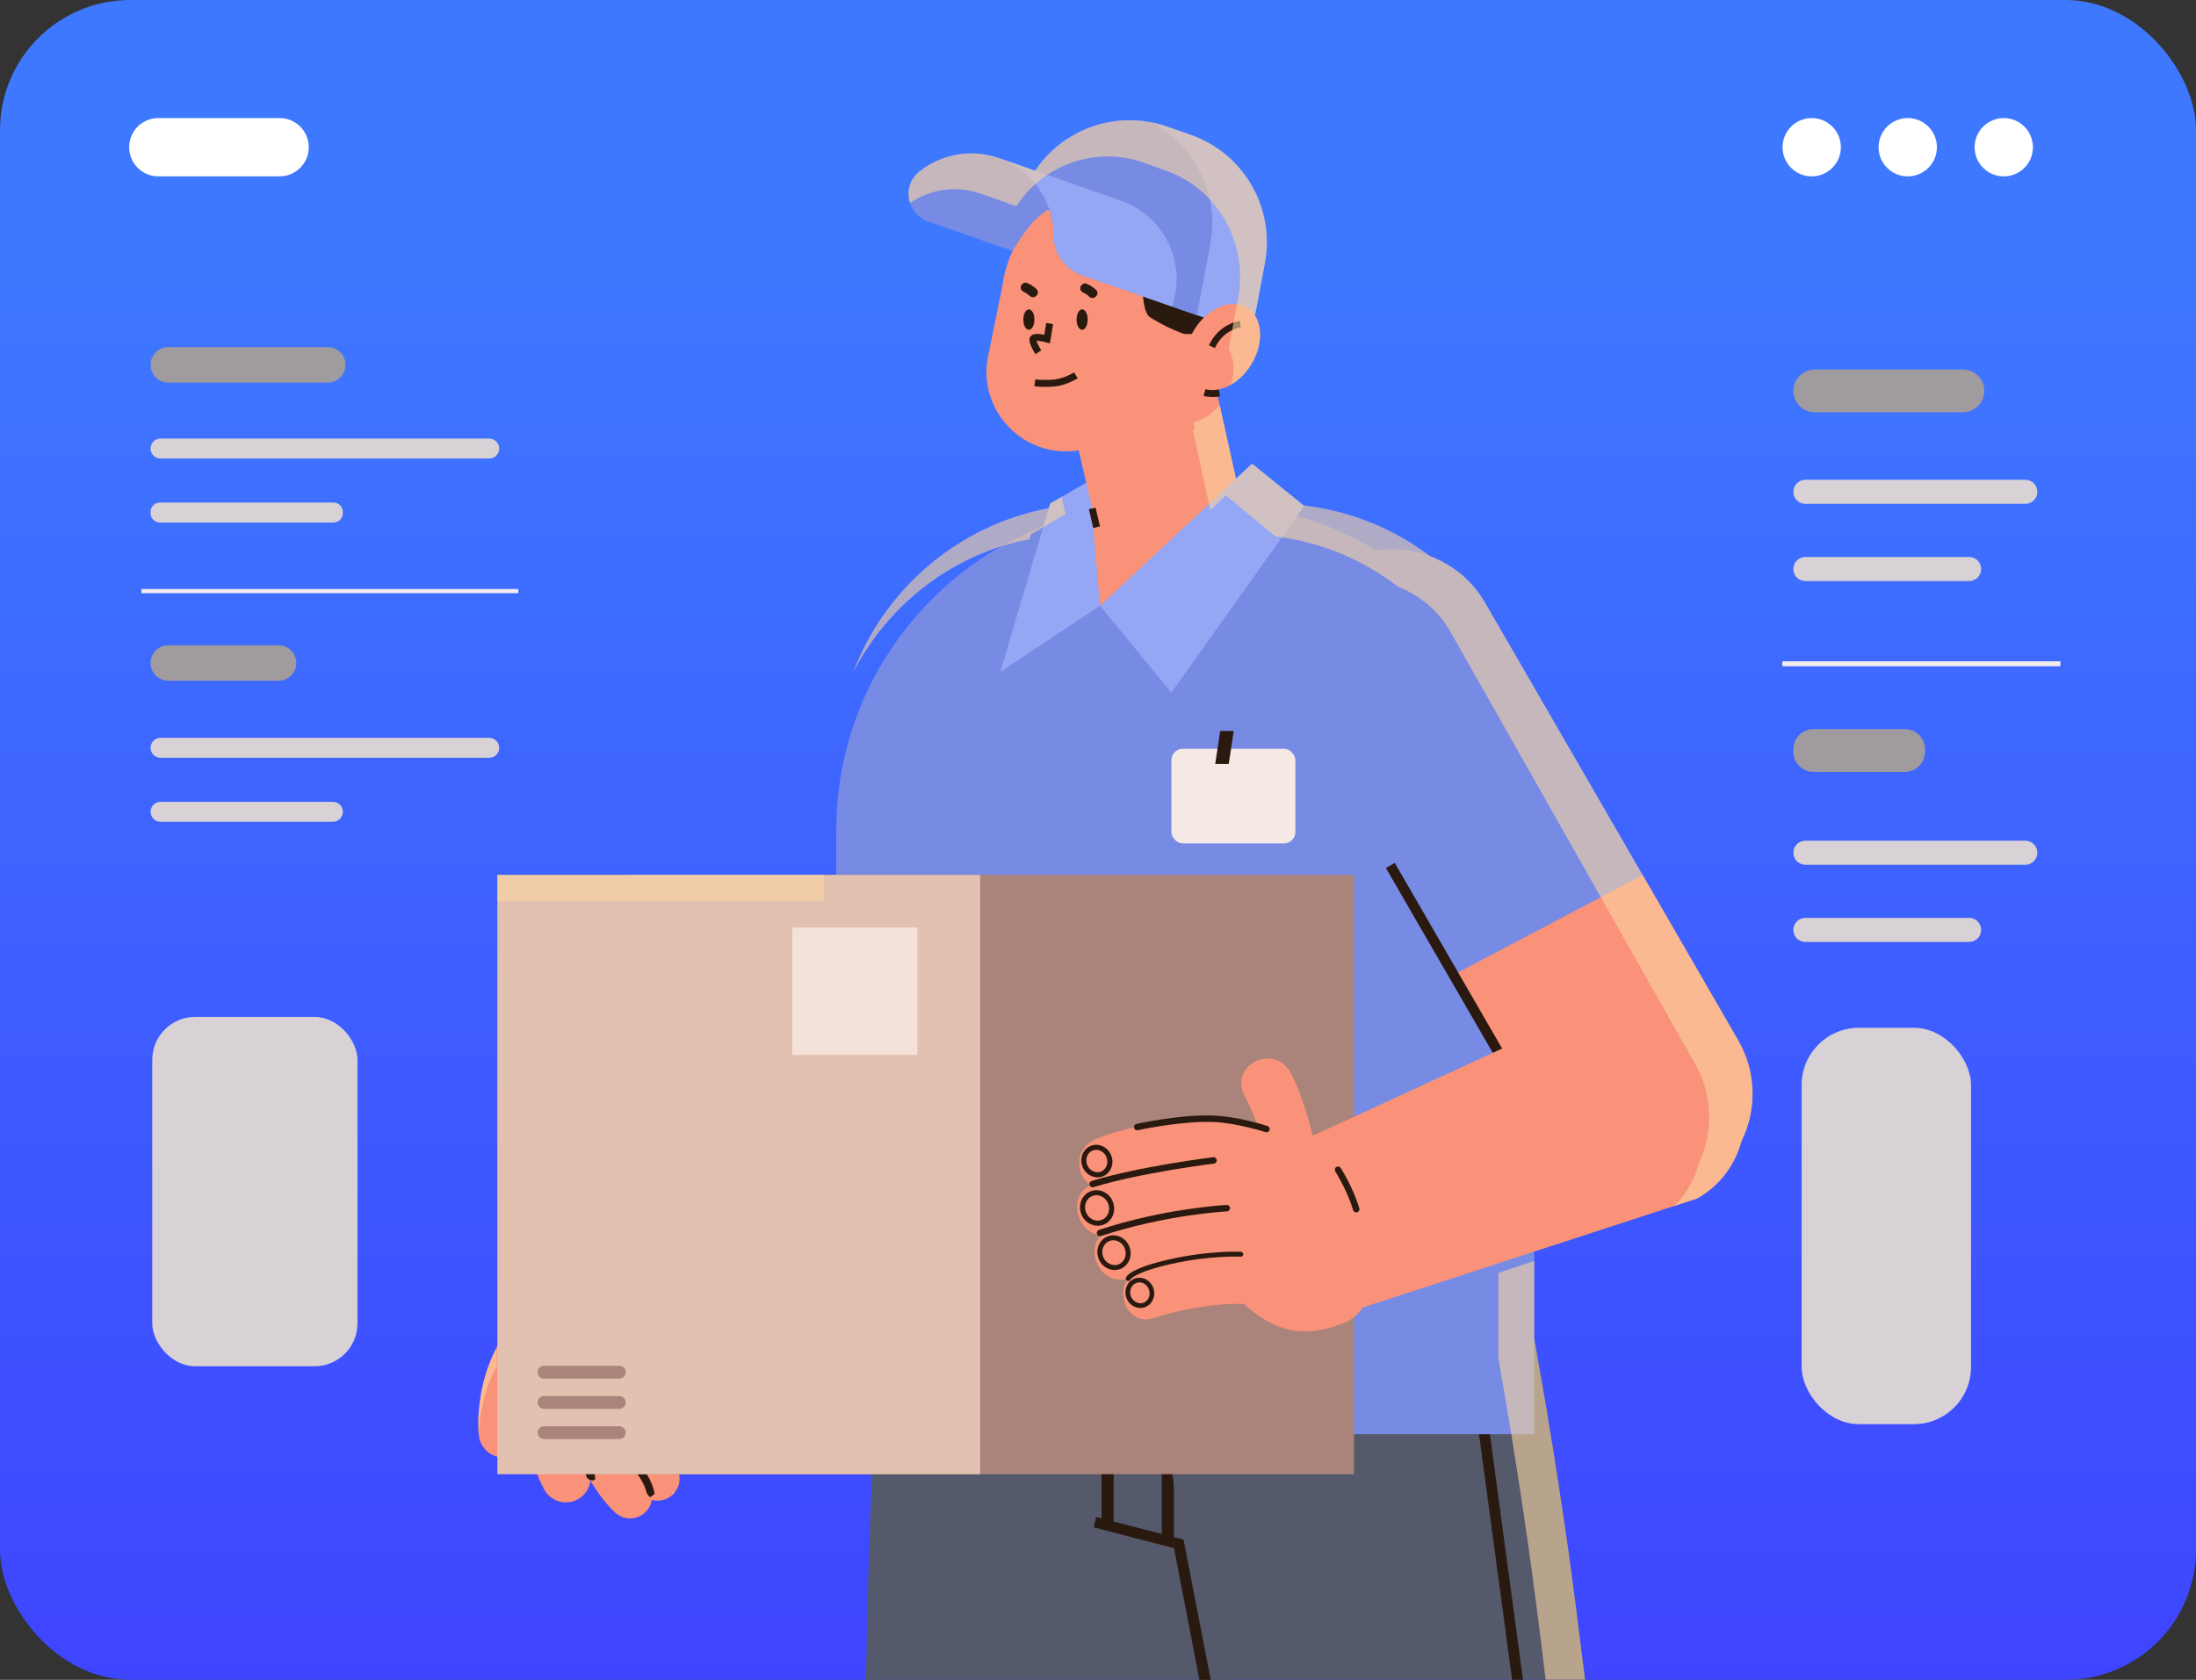 <?xml version="1.0" encoding="UTF-8"?>
<svg xmlns="http://www.w3.org/2000/svg" xmlns:xlink="http://www.w3.org/1999/xlink" viewBox="0 0 1371.65 1049.49">
  <rect x="0" y="0" width="1371.65" height="1049.49" fill="#333333" stroke="none"/>
  <defs>
    <style>
      .cls-1 {
        opacity: .6;
      }

      .cls-1, .cls-2 {
        mix-blend-mode: overlay;
      }

      .cls-3 {
        fill: url(#Unbenannter_Verlauf_109);
      }

      .cls-3, .cls-4, .cls-5, .cls-6, .cls-7, .cls-8, .cls-9, .cls-10, .cls-11, .cls-12, .cls-13, .cls-14, .cls-15, .cls-16, .cls-17 {
        stroke-width: 0px;
      }

      .cls-18 {
        isolation: isolate;
      }

      .cls-4 {
        fill: #f2ebf0;
      }

      .cls-5 {
        fill: #f99278;
      }

      .cls-6 {
        fill: #fad4a1;
      }

      .cls-7 {
        fill: #54596b;
      }

      .cls-8 {
        fill: #778be5;
      }

      .cls-9 {
        fill: #29190f;
      }

      .cls-10 {
        fill: #e2c1b0;
      }

      .cls-11 {
        fill: #d8d2d6;
      }

      .cls-12 {
        fill: #aa837a;
      }

      .cls-13 {
        fill: #94a6f4;
      }

      .cls-14 {
        fill: #a09b9e;
      }

      .cls-15 {
        fill: #fff;
      }

      .cls-16 {
        fill: #f4e9e4;
      }

      .cls-17 {
        fill: #f4e1d9;
      }
    </style>
    <linearGradient id="Unbenannter_Verlauf_109" data-name="Unbenannter Verlauf 109" x1="685.82" y1="1192.32" x2="685.82" y2="168.97" gradientUnits="userSpaceOnUse">
      <stop offset=".02" stop-color="#3e3eff"/>
      <stop offset="1" stop-color="#3e78ff"/>
    </linearGradient>
  </defs>
  <g class="cls-18">
    <g id="Ebene_2" data-name="Ebene 2">
      <g id="Ebene_1-2" data-name="Ebene 1">
        <g>
          <rect class="cls-3" width="1371.65" height="1049.49" rx="81.38" ry="81.38"/>
          <path class="cls-15" d="m98.89,110.18h75.75c10.06,0,18.21-8.15,18.21-18.21h0c0-10.06-8.15-18.21-18.21-18.21h-75.75c-10.06,0-18.21,8.15-18.21,18.21h0c0,10.06,8.15,18.21,18.21,18.21Z"/>
          <g>
            <circle class="cls-15" cx="1251.58" cy="91.98" r="18.21"/>
            <circle class="cls-15" cx="1191.6" cy="91.98" r="18.21"/>
            <circle class="cls-15" cx="1131.62" cy="91.98" r="18.21"/>
          </g>
        </g>
        <g>
          <g>
            <g>
              <path class="cls-5" d="m397.82,783.37l155.47-123.41c28.67-19.6,67.8-12.13,87.24,16.64h0c19.73,29.2,11.5,68.91-18.2,87.87l-174.87,98.99-49.64-80.08Z"/>
              <g>
                <g>
                  <g>
                    <path class="cls-5" d="m346.03,936.72c4.51,2.48,10.17,2.64,14.99-.07,7.39-4.16,10.02-13.51,5.9-20.91-.33-.62-14.66-27.61-3.41-54.88,12.94-31.38,38.39-55.41,38.64-55.65,6.21-5.8,6.54-15.54.75-21.76-5.8-6.23-15.52-6.56-21.74-.78-1.24,1.16-30.55,28.68-46.13,66.45-17.13,41.52,4.1,80.05,5.01,81.67,1.46,2.59,3.56,4.59,5.99,5.93Z"/>
                    <path class="cls-5" d="m391.02,948.41c4.52.85,9.37-.6,12.7-4.24,5.11-5.6,4.73-14.27-.84-19.39-.45-.44-20.16-19.34-18.23-45.62,2.22-30.25,17.1-57.75,17.25-58.03,3.65-6.66,1.21-15.02-5.44-18.68-6.66-3.66-15-1.23-18.67,5.41-.73,1.33-17.92,32.87-20.59,69.28-2.94,40.03,25.84,66.79,27.07,67.91,1.96,1.79,4.3,2.91,6.74,3.36Z"/>
                    <path class="cls-5" d="m399.5,886.97s35.93-5.21,52.98-19.29c17.06-14.07,19.44-26.69,19.44-26.69l-47.98-67.32-57.92,54.96,33.48,58.34Z"/>
                    <path class="cls-5" d="m408.16,937.33c4.52.85,9.37-.6,12.7-4.24,5.11-5.6,4.73-14.27-.84-19.39-.45-.44-20.16-19.34-18.23-45.62,2.22-30.25,17.1-57.75,17.25-58.03,3.65-6.66,1.21-15.02-5.44-18.68-6.66-3.66-15-1.23-18.67,5.41-.73,1.33-17.92,32.87-20.59,69.28-2.94,40.03,25.84,66.79,27.07,67.91,1.96,1.79,4.3,2.91,6.74,3.36Z"/>
                    <g>
                      <path class="cls-5" d="m302.23,904.6c3.17,4.06,8.31,6.43,13.81,5.84,8.44-.92,14.53-8.48,13.65-16.9-.06-.7-2.62-31.15,18.46-51.79,24.24-23.75,57.1-35.84,57.42-35.96,7.99-2.89,12.13-11.72,9.25-19.71-2.88-8.01-11.68-12.14-19.68-9.27-1.6.58-39.37,14.34-68.55,42.94-32.09,31.43-27.72,75.2-27.52,77.05.32,2.95,1.46,5.62,3.17,7.81Z"/>
                      <path class="cls-5" d="m341.37,884.99h0c6.69,6.74,17.58,6.79,24.32.1l49.18-48.78c6.74-6.69,6.79-17.58.1-24.32h0c-6.69-6.74-17.58-6.79-24.32-.1l-49.18,48.78c-6.74,6.69-6.79,17.58-.1,24.32Z"/>
                      <path class="cls-5" d="m375.43,849.45s9.56-7.47,3.19-21.55c-6.36-14.08-33.72-14.79-33.72-14.79,0,0,19.85-27.75,44.77-37.61,12.5-4.95,42.45-3.04,42.45-3.04l16.44,54.28s-33.04,42.44-73.14,22.71Z"/>
                    </g>
                    <path class="cls-9" d="m378.61,826.29h0c-1.34.21-2.61-.71-2.82-2.05l-1.15-7.29c-.21-1.34.71-2.61,2.05-2.82h0c1.34-.21,2.61.71,2.82,2.05l1.15,7.29c.21,1.34-.71,2.61-2.05,2.82Z"/>
                    <path class="cls-9" d="m366.27,835.52h0c-1.34.21-2.61-.71-2.82-2.05l-1.15-7.29c-.21-1.34.71-2.61,2.05-2.82h0c1.34-.21,2.61.71,2.82,2.05l1.15,7.29c.21,1.34-.71,2.61-2.05,2.82Z"/>
                    <path class="cls-9" d="m335.94,853.51c-6.09,15.84-7.43,28.72-8.5,39.07-.1.98-.2,1.91-.31,2.86.99,3.81,3.16,3.24,5.2,1.49.14-1.24.27-2.5.41-3.8,1.1-10.56,2.34-22.53,8.18-37.71,6.29-16.38,25.17-23.44,25.36-23.51l-1.83-5.01c-.87.32-21.35,7.98-28.51,26.6Z"/>
                    <path class="cls-9" d="m371.26,924.57c.19-.1.33-.25.5-.38-.03-1.43-.2-2.95-.68-4.65-2.66-9.38-5.82-20.83-7.31-31.61l-5.14,1.41s4.66,22.25,7.33,31.65c.17.61.24,1.15.32,1.7,1.02,1.59,3.16,2.87,4.99,1.87Z"/>
                    <path class="cls-9" d="m408.86,933.28c-.61-4.06-2.9-11.51-11.17-20.18-10.89-11.41-13.23-34.74-13.26-34.97l-4.74.45c.1,1.02,2.51,25.2,14.55,37.81,6.53,6.84,8.83,12.71,9.64,16.23.51.86,1.18,1.92,1.94,2.71,1.1-.36,2.12-1.15,3.04-2.05Z"/>
                    <path class="cls-9" d="m360.75,872.16c-.08-.39-.16-.79-.31-1.18-.39-1.41-1.14-2.67-2.16-3.69-1.89-2.08-4.71-3.3-7.9-3.18-4.87.2-8.8,3.65-9.59,8.06-.16.67-.2,1.34-.16,2.04.08,2.24.94,4.32,2.4,5.93,1.69,1.93,4.2,3.18,7.07,3.34.35.04.67.04,1.02,0,2.2-.08,4.24-.79,5.93-2.08.39-.31.75-.63,1.1-.98.08-.08.16-.2.24-.28.39-.39.71-.83.98-1.26,1.06-1.61,1.57-3.54,1.49-5.5,0-.43-.04-.83-.12-1.22Zm-9.71,8.68c-1.3.04-2.51-.2-3.58-.71-2.44-1.06-4.09-3.34-4.2-6.05-.04-.67.04-1.3.24-1.93.75-2.99,3.58-5.27,6.95-5.38h.79c3.07.16,5.58,2,6.52,4.6.12.28.24.51.27.79.12.43.2.9.2,1.34.04,1.34-.28,2.63-1.02,3.77-.24.43-.55.86-.94,1.26-.67.67-1.45,1.22-2.28,1.61-.9.43-1.93.67-2.95.71Z"/>
                  </g>
                  <path class="cls-9" d="m433.67,775.81c-.97.77-9.61-.46-10.85-.36-1.24.1-.61-2.52.1-2.91.7-.39,9.51,0,10.85.36,1.34.36.87,2.14-.1,2.91Z"/>
                  <path class="cls-9" d="m473.37,840.77c-.65,1.96-1.42,2.28-2.88.43-1.46-1.84-2.55-11.22-1.87-12.43.67-1.21,1.9-2,2.88-.43.98,1.56,2.52,10.47,1.87,12.43Z"/>
                </g>
                <path class="cls-9" d="m436.59,840.11c.08.72-.21,1.46-.82,1.94-8.73,6.76-22.44,14.74-38.51,14.77l-30.05,29.81c-3.67,3.64-8.54,5.63-13.71,5.61-5.17-.02-10.02-2.05-13.66-5.73-3.64-3.67-5.63-8.57-5.61-13.7.02-5.17,2.05-10.02,5.72-13.66l39.29-38.97c.84-.84,2.21-.83,3.05.01.84.84.84,2.21-.01,3.05l-39.29,38.97c-2.85,2.83-4.43,6.6-4.45,10.62-.02,4.01,1.53,7.8,4.36,10.65,2.83,2.85,6.6,4.44,10.62,4.45,4.02.02,7.8-1.53,10.65-4.36l30.69-30.44c.41-.41.97-.64,1.55-.63,15.22.26,28.37-7.39,36.72-13.86.94-.73,2.29-.55,3.02.38.25.33.4.7.44,1.08Z"/>
              </g>
            </g>
            <g>
              <g>
                <path class="cls-7" d="m783.15,746.27l-.55,11.87-1.18,25.27-.12,2.55-1.34,27.86-.16,3.26-3.69,78.94-1.18,24.99-6.01,128.49h-227.98c.67-43.77,1.89-87.03,3.77-128.49.39-8.41.82-16.74,1.26-24.99,1.73-32.14,3.85-63.03,6.52-92.02,1.85-20.2,3.93-39.53,6.29-57.72h224.36Z"/>
                <rect class="cls-9" x="725.65" y="884.04" width="7.57" height="79.11"/>
                <rect class="cls-9" x="688.05" y="874.24" width="7.57" height="79.11"/>
                <path class="cls-7" d="m753.05,1049.49l-14.22-87.74-5.62-34.74-.98-6.01-4.05-24.99-1.93-11.98-9.67-59.69-1.26-7.74-.47-2.99-2-12.3-.51-3.03-.31-2-.12-.67-.28-1.93-.2-1.14-4.13-25.5-.12-.55-.43-2.87-.2-1.1-2.63-16.27h236.74s3.1,13.99,8.02,38.82c.35,1.77.71,3.62,1.06,5.5,2.51,12.77,5.38,28.02,8.53,45.42v.08c.71,4.01,1.45,8.09,2.2,12.34.35,1.96.71,4.01,1.06,6.05,0,.12.04.24.04.35.39,2.16.79,4.32,1.14,6.52,1.57,8.88,3.14,18.15,4.71,27.78.71,4.4,1.45,8.84,2.2,13.4,2.48,15.4,4.99,31.71,7.51,48.72.35,2.51.75,5.07,1.1,7.66.31,2.16.63,4.32.94,6.56,3.07,21.85,6.29,46.68,9.59,73.56.43,3.46.86,6.92,1.3,10.45h-237.02Z"/>
                <polygon class="cls-9" points="930.61 896.01 951.28 1049.49 944.49 1049.49 923.82 896.01 916.98 845.37 923.74 844.89 930.61 896.01"/>
                <polygon class="cls-9" points="739.26 961.87 756.23 1049.49 749.2 1049.49 733.32 967.21 683.26 954.25 684.56 947.72 688.06 948.63 695.6 950.59 725.66 958.37 733.21 960.3 738.83 961.75 739.26 961.87"/>
              </g>
              <path class="cls-8" d="m522.37,314.58h435.93v377.46c0,112.58-91.4,203.98-203.98,203.98h-27.97c-112.58,0-203.98-91.4-203.98-203.98v-377.46h0Z" transform="translate(1480.66 1210.6) rotate(180)"/>
              <g>
                <rect class="cls-16" x="731.67" y="467.8" width="77.45" height="59.12" rx="7.09" ry="7.09" transform="translate(1540.79 994.72) rotate(180)"/>
                <polygon class="cls-9" points="759.03 477.3 767.47 477.3 770.62 456.67 762.17 456.67 759.03 477.3"/>
              </g>
              <polygon class="cls-13" points="687.06 378.48 681.66 299.66 655.92 314.58 624.78 419.89 687.06 378.48"/>
              <polygon class="cls-5" points="681.66 315.22 687.06 378.48 788.62 314.58 681.66 315.22"/>
              <g>
                <path class="cls-8" d="m803.19,409.97c0,11.24,2.84,22.72,8.83,33.19l7.77,13.31,88.1,152.53,11.03,19.12,51.3,88.66c18.45,31.87,59.18,42.79,91.05,24.34,31.9-18.35,42.82-59.18,24.47-91.07l-59.71-103.32-74.9-129.54-23.6-40.72c-5.01-8.72-11.69-15.83-19.43-21.18-20.63-14.53-48.47-16.6-71.61-3.16-21.4,12.33-33.3,34.71-33.3,57.85Z"/>
                <path class="cls-5" d="m907.89,609l11.03,19.12,51.3,88.66c18.45,31.87,59.18,42.79,91.05,24.34,31.9-18.35,42.82-59.18,24.47-91.07l-59.71-103.32-118.14,62.28Z"/>
                <polygon class="cls-9" points="956.49 699.4 962.03 696.22 871.19 539.09 865.65 542.28 956.49 699.4"/>
              </g>
              <g>
                <circle class="cls-5" cx="700.23" cy="187.89" r="74.57"/>
                <path class="cls-5" d="m721.58,267.06l-45.79,13.92c-34.24,6.99-64.79-22.63-58.88-57.07l11.05-54.49,103.71-3.51-10.09,101.14Z"/>
                <path class="cls-9" d="m674.86,179.32c.39-1.43,2.18-2.72,3.69-2.1,2.27.94,4.25,2.14,6.03,3.85,2.79,2.69-1.46,6.93-4.25,4.25-.98-.95-2.11-1.78-3.38-2.31-1.51-.63-2.57-1.97-2.1-3.69Z"/>
                <path class="cls-9" d="m637.67,178.85c.39-1.43,2.18-2.72,3.69-2.1,2.27.94,4.25,2.14,6.03,3.85,2.79,2.69-1.46,6.93-4.25,4.25-.98-.95-2.11-1.78-3.38-2.31-1.51-.63-2.57-1.97-2.1-3.69Z"/>
                <path class="cls-9" d="m651.74,131.24s35.02-6.56,55.99,15.6c8.95,9.46,2.2,46.13,10.76,51.48,28.62,17.87,48.33,14.56,48.33,14.56l17.27-16.84s10.72-71.33-53.59-87.9c-64.31-16.57-87.05,8.8-78.77,23.09Z"/>
                <g>
                  <path class="cls-13" d="m628.14,149.61c6.1-1.58,11.71-5,16.13-9.9,3.22-3.62,6.99-6.76,11.02-9.3,1.9,5.44,2.92,11.2,2.95,17.08,0,11.13,7.48,20.86,17.95,24.51l105.5,36.8,8.36-44.3c6.54-34.58-13.19-68.71-46.43-80.3l-14.61-5.09c-3.31-1.15-6.65-2.05-10.01-2.69-1.03-.21-2.07-.37-3.11-.52-.93-.15-1.87-.27-2.78-.38-.69-.06-1.38-.13-2.08-.16-.72-.07-1.44-.12-2.17-.16-1.82-.07-3.62-.08-5.42-.02-1.02.03-2.05.09-3.05.15-.79.05-1.56.14-2.33.22-.67.06-1.32.13-1.99.26-4.7.62-9.26,1.7-13.68,3.24-.94.32-1.86.66-2.76,1.03-.78.29-1.55.62-2.32.94-1.12.5-2.26,1.02-3.36,1.56-.62.32-1.22.61-1.82.97-1.82.97-3.58,2.02-5.31,3.13-.54.35-1.07.69-1.62,1.07-3.69,2.57-7.17,5.48-10.35,8.74-.63.61-1.2,1.24-1.79,1.9-.52.56-1.02,1.13-1.51,1.7-.72.88-1.44,1.75-2.14,2.64l-1.33,1.76c-.51.71-1,1.43-1.5,2.18-1.03,1.51-1.98,3.05-2.87,4.67-.04.04-.07.12-.12.17-.15.27-.32.57-.45.85-.39.69-.75,1.4-1.1,2.14-.26.5-.49.99-.73,1.5-.38.76-.71,1.53-1.05,2.33-.33.78-.66,1.55-.97,2.36l-11.13,28.94Z"/>
                  <path class="cls-8" d="m628.14,149.61c6.1-1.58,11.71-5,16.13-9.9,3.22-3.62,6.99-6.76,11.02-9.3,1.9,5.44,2.92,11.2,2.95,17.08,0,11.13,7.48,20.86,17.95,24.51l71.39,24.9,8.39-44.3c5.88-31.16-9.56-61.95-36.97-76.2-1.03-.21-2.07-.37-3.11-.52-.93-.15-1.87-.27-2.78-.38-.69-.06-1.38-.13-2.08-.16-.72-.07-1.44-.12-2.17-.16-1.82-.07-3.62-.08-5.42-.02-1.02.03-2.05.09-3.05.15-.79.05-1.56.14-2.33.22-.67.06-1.32.13-1.99.26-4.7.62-9.26,1.7-13.68,3.24-.94.32-1.86.66-2.76,1.03-.78.29-1.55.62-2.32.94-1.12.5-2.26,1.02-3.36,1.56-.62.32-1.22.61-1.82.97-1.82.97-3.58,2.02-5.31,3.13-.54.35-1.07.69-1.62,1.07-3.69,2.57-7.17,5.48-10.35,8.74-.63.61-1.2,1.24-1.79,1.9-.52.56-1.02,1.13-1.51,1.7-.72.88-1.44,1.75-2.14,2.64l-1.33,1.76c-.51.71-1,1.43-1.5,2.18-1.03,1.51-1.98,3.05-2.87,4.67-.04.04-.07.12-.12.17-.15.27-.32.57-.45.85-.39.69-.75,1.4-1.1,2.14-.26.5-.49.99-.73,1.5-.38.76-.71,1.53-1.05,2.33-.33.78-.66,1.55-.97,2.36l-11.13,28.94Z"/>
                  <g>
                    <path class="cls-8" d="m579.71,138.35l30.3,10.57c6.01,2.09,22.42,7.88,22.42,7.88,0,0,7.42-12.19,11.83-17.09,3.22-3.62,6.99-6.76,11.02-9.3.11-.05.2-.14.3-.19-2.53-7.05-6.58-13.54-11.9-18.9-5.16-5.27-11.52-9.51-18.89-12.23h-.03c-.31-.15-.65-.27-.97-.38-17.6-6.14-36.25-2.26-49.75,8.62-10.98,8.84-7.63,26.39,5.65,31.03Z"/>
                    <path class="cls-13" d="m624.79,99.05v.03s.02,0,.02,0c7.3,2.81,13.64,7.1,18.77,12.39,5.24,5.39,9.21,11.88,11.71,18.92,1.9,5.44,2.92,11.2,2.95,17.08,0,11.13,7.48,20.86,17.95,24.51l55.86,19.48c9.45-27.1-4.85-56.72-31.95-66.17l-75.31-26.27Z"/>
                  </g>
                </g>
                <g>
                  <polygon class="cls-5" points="777.27 322.8 686.29 335.12 656.84 208.66 752.01 208.66 777.27 322.8"/>
                  <polygon class="cls-13" points="782.07 289.7 687.06 378.48 731.67 432.72 814.63 316.07 782.07 289.7"/>
                </g>
                <g>
                  <ellipse class="cls-5" cx="763.71" cy="216.87" rx="28.94" ry="20.85" transform="translate(176.86 751.56) rotate(-58.19)"/>
                  <path class="cls-9" d="m758.85,217.43c5.15-11.34,15.69-12.87,16.13-12.93l-.51-4.03c-.54.07-13.21,1.81-19.32,15.28l3.7,1.68Z"/>
                </g>
                <path class="cls-9" d="m652.98,241.71c1.97,0,4.21-.09,6.47-.36,6.85-.82,13.42-4.82,13.69-4.99l-2.26-3.68c-.06.04-6.05,3.68-11.94,4.38-6.1.73-12.23,0-12.3,0l-.52,4.29c.18.02,3.03.36,6.86.36Z"/>
                <path class="cls-9" d="m646.78,221.25l3.61-2.36c-1.39-2.12-2.61-4.62-2.96-5.94,1.27-.04,3.81.33,6.04.95l2.32.64,1.96-12.05-4.26-.69-1.2,7.37c-2.53-.53-5.89-.92-7.67.15-.78.46-1.31,1.18-1.5,2.02-.66,2.89,2.34,7.89,3.66,9.91Z"/>
                <ellipse class="cls-9" cx="675.92" cy="199.66" rx="3.47" ry="6.38"/>
                <ellipse class="cls-9" cx="642.65" cy="199.66" rx="3.47" ry="6.38"/>
                <path class="cls-9" d="m757.41,248c2.52,0,4.48-.32,4.61-.34l-.71-4.26s-4.78.77-8.39-.23l-1.15,4.16c1.87.52,3.89.67,5.64.67Z"/>
                <rect class="cls-9" x="681.43" y="317.49" width="4.32" height="12.06" transform="translate(-55.59 163.59) rotate(-13.12)"/>
              </g>
            </g>
            <g>
              <rect class="cls-12" x="392.21" y="546.6" width="453.55" height="374.41" transform="translate(1237.98 1467.61) rotate(180)"/>
              <rect class="cls-10" x="310.65" y="546.6" width="301.59" height="374.41" transform="translate(922.9 1467.61) rotate(180)"/>
              <path class="cls-12" d="m386.82,861.28h-47.05c-2.21,0-3.99-1.79-3.99-3.99h0c0-2.21,1.79-3.99,3.99-3.99h47.05c2.21,0,3.99,1.79,3.99,3.99h0c0,2.21-1.79,3.99-3.99,3.99Z"/>
              <path class="cls-12" d="m386.82,880.16h-47.05c-2.21,0-3.99-1.79-3.99-3.99h0c0-2.21,1.79-3.99,3.99-3.99h47.05c2.21,0,3.99,1.79,3.99,3.99h0c0,2.21-1.79,3.99-3.99,3.99Z"/>
              <path class="cls-12" d="m386.82,899.03h-47.05c-2.21,0-3.99-1.79-3.99-3.99h0c0-2.21,1.79-3.99,3.99-3.99h47.05c2.21,0,3.99,1.79,3.99,3.99h0c0,2.21-1.79,3.99-3.99,3.99Z"/>
              <rect class="cls-17" x="494.84" y="579.46" width="78.19" height="79.57"/>
            </g>
            <path class="cls-5" d="m1080.32,659.32h0c-18.86-32.67-58.54-45.59-88.63-28.85l-211.21,97.3,54.48,94.39,225.02-73.38c30.09-16.74,39.2-56.79,20.34-89.46Z"/>
            <g>
              <path class="cls-5" d="m777.41,684.65c7.47,14.04,15.87,39,17.57,54.82,2.32,21.65,31.9,16.79,29.61-4.65-1.98-18.49-9.6-48.04-18.34-64.45-10.18-19.12-39.05-4.92-28.84,14.28Z"/>
              <path class="cls-5" d="m745.03,698.96s79.64-5.19,98.53,46.25c18.89,51.44,13.59,74.06-3.5,81-17.09,6.94-42.79,13.74-72.06-21.25-29.27-34.99-22.97-106-22.97-106Z"/>
              <path class="cls-5" d="m696.2,741.59c14.62-6.28,40.19-12.56,56.1-12.93,21.77-.51,19.39-30.39-2.16-29.89-18.59.43-48.67,5.56-65.76,12.9-19.9,8.55-8.16,38.51,11.82,29.93Z"/>
              <path class="cls-5" d="m695.35,770.87c18.93-6.89,49.05-12.85,69.17-12.31,9.19.25,15.96-10.09,15.16-18.38-.96-9.99-9.21-14.91-18.38-15.16-22.99-.62-56.37,6.52-77.97,14.38-20.43,7.43-8.38,38.89,12.01,31.47Z"/>
              <path class="cls-9" d="m695.13,750.9c-.59-1.61-1.49-3.03-2.71-4.2-.16-.16-.31-.31-.51-.43-2.99-2.63-7.07-3.42-10.65-2.04-1.22.47-2.32,1.14-3.26,2.04-1.14,1.02-2.01,2.28-2.59,3.73-1.1,2.67-1.1,5.66-.04,8.45.59,1.61,1.49,2.99,2.71,4.17,2.99,2.95,7.39,3.97,11.16,2.51,2.67-1.02,4.75-3.07,5.85-5.78,1.1-2.67,1.1-5.7.04-8.45Zm-2.95,7.23c-.79,1.93-2.24,3.34-4.09,4.05-3.73,1.45-8.25-.79-9.82-4.87-.75-2-.75-4.2.04-6.13.79-1.89,2.24-3.3,4.05-4.01,2.67-1.02,5.7-.35,7.86,1.81.86.83,1.53,1.89,1.96,3.03.79,2.04.79,4.2,0,6.13Z"/>
              <path class="cls-5" d="m705.66,798.42c18.45-6.71,47.8-12.52,67.41-11.99,8.96.24,15.55-9.83,14.77-17.91-.94-9.74-8.97-14.53-17.91-14.77-22.4-.61-54.94,6.35-75.98,14.01-19.9,7.24-8.17,37.89,11.71,30.67Z"/>
              <path class="cls-9" d="m705.46,778.96c-.59-1.57-1.49-2.95-2.63-4.09-2.95-2.87-7.23-3.85-10.92-2.44-5.3,2.04-7.9,8.25-5.74,13.87.59,1.57,1.49,2.91,2.63,4.05,2.95,2.91,7.23,3.85,10.88,2.48,2.59-1.02,4.64-3.03,5.74-5.66,1.06-2.59,1.06-5.54.04-8.21Zm-2.91,7.07c-.75,1.85-2.16,3.22-3.93,3.93-3.65,1.38-8.09-.79-9.59-4.75-1.53-4.05.24-8.49,3.97-9.9,2.59-.98,5.54-.31,7.66,1.77.83.83,1.49,1.81,1.93,2.99.75,1.96.75,4.09-.04,5.97Z"/>
              <path class="cls-9" d="m694.11,721.95c-.55-1.49-1.41-2.75-2.51-3.85-2.79-2.75-6.68-3.61-10.14-2.28-4.95,1.89-7.35,7.74-5.34,13.01.55,1.45,1.38,2.75,2.48,3.81,2.75,2.71,6.76,3.61,10.18,2.32,2.4-.94,4.28-2.83,5.3-5.3.98-2.44,1.02-5.19.04-7.7Zm-2.95,6.52c-.67,1.65-1.93,2.91-3.54,3.54-3.26,1.22-7.23-.71-8.57-4.32-1.41-3.65.16-7.66,3.5-8.92,2.32-.9,4.95-.27,6.84,1.57.79.79,1.38,1.69,1.77,2.71.71,1.81.67,3.73,0,5.42Z"/>
              <path class="cls-5" d="m721.32,823.4c13.91-4.97,37.97-9.31,52.73-8.74,20.2.79,18.96-30.48-1.04-31.26-17.25-.68-44.74,4.34-61,10.14-18.94,6.77-9.7,36.65,9.31,29.85Z"/>
              <path class="cls-9" d="m720.51,805.05c-.47-1.57-1.34-2.99-2.51-4.13-1.61-1.57-3.62-2.48-5.66-2.63-1.06-.08-2.16.04-3.18.35-4.71,1.49-7.27,6.76-5.74,11.75.51,1.57,1.38,2.99,2.52,4.13,2.4,2.36,5.82,3.22,8.88,2.28.16-.04.35-.12.51-.2,2.04-.79,3.73-2.32,4.71-4.4,1.06-2.2,1.22-4.72.47-7.15Zm-3.1,5.89c-.55,1.18-1.45,2.12-2.55,2.67-.28.16-.59.28-.9.39-3.07.94-6.68-1.14-7.74-4.48-1.06-3.46.63-7.11,3.81-8.09.94-.28,1.89-.31,2.83-.12,1.14.24,2.24.83,3.1,1.69.82.83,1.41,1.81,1.77,2.95.55,1.69.43,3.46-.31,4.99Z"/>
              <path class="cls-9" d="m685.65,771.73c-.22-.21-.39-.49-.5-.8-.35-1.05.22-2.19,1.27-2.54,40.91-13.56,79.37-15.58,79.75-15.6,1.11-.06,2.05.8,2.11,1.9.06,1.11-.8,2.05-1.9,2.11-.38.02-38.33,2.03-78.69,15.4-.74.24-1.52.03-2.04-.48Z"/>
              <path class="cls-9" d="m681.02,741.19c-.23-.23-.41-.51-.51-.84-.33-1.06.26-2.18,1.32-2.51,29.55-9.12,75.46-14.81,75.92-14.87,1.11-.14,2.1.65,2.24,1.75.13,1.1-.65,2.1-1.75,2.24-.46.05-46.02,5.7-75.22,14.72-.73.23-1.49.01-2-.49Z"/>
              <path class="cls-9" d="m703.66,799.9c-.42-.41-.59-1.07-.4-1.66.31-.96,3.1-6.06,27.75-11.58,24.97-5.59,43.91-4.6,44.1-4.59.84.04,1.49.77,1.44,1.61-.05.84-.77,1.49-1.61,1.44-.18,0-18.73-.97-43.26,4.52-22.84,5.11-25.54,9.62-25.56,9.67-.26.8-1.09,1.18-1.89.92-.22-.07-.41-.19-.56-.34Z"/>
              <path class="cls-9" d="m708.87,705.57c-.27-.26-.46-.6-.55-1-.24-1.08.44-2.16,1.53-2.39,1.14-.25,28.13-6.16,48.72-5.2,15.25.71,32.4,6.28,33.13,6.51,1.05.35,1.63,1.48,1.28,2.53-.34,1.05-1.48,1.63-2.53,1.28-.17-.06-17.37-5.63-32.06-6.31-20.04-.93-47.39,5.05-47.66,5.11-.69.15-1.37-.07-1.84-.53Z"/>
              <path class="cls-9" d="m845.72,756.88c-.23-.23-.41-.52-.51-.85-3.69-12.34-11.09-24.05-11.16-24.17-.6-.94-.32-2.18.62-2.77.94-.6,2.19-.33,2.77.62.32.5,7.77,12.3,11.62,25.17.32,1.06-.28,2.18-1.35,2.5-.73.22-1.48,0-1.99-.49Z"/>
            </g>
          </g>
          <g class="cls-1">
            <path class="cls-6" d="m642.97,336.87l.82-2.84,21.78-12.9-2.45-10.73-7.21,4.18-.85,2.88c-56.3,10.63-102.37,50.18-122.2,102.62,22.02-42.65,62.24-73.97,110.1-83.21Z"/>
            <path class="cls-6" d="m612.78,121.01c.31.11.64.23.94.36v-.03s21.05,7.49,21.05,7.49c.48-.74.95-1.45,1.45-2.15l1.28-1.74c.67-.87,1.37-1.74,2.06-2.6.48-.56.96-1.12,1.46-1.68.56-.65,1.12-1.27,1.73-1.87,3.07-3.21,6.44-6.08,10-8.62.53-.37,1.05-.71,1.56-1.05,1.67-1.1,3.37-2.14,5.13-3.09.58-.35,1.16-.64,1.76-.95,1.07-.53,2.16-1.05,3.25-1.54.74-.32,1.48-.64,2.24-.93.87-.36,1.76-.69,2.67-1.01,4.28-1.52,8.68-2.59,13.22-3.2.64-.12,1.27-.19,1.92-.25.75-.09,1.49-.17,2.25-.22.97-.07,1.96-.12,2.95-.15,1.74-.05,3.49-.05,5.24.02.7.04,1.4.09,2.1.16.68.04,1.34.1,2.01.16.88.11,1.79.23,2.68.37,1.01.15,2.02.31,3.01.51,3.25.63,6.48,1.52,9.67,2.66l14.11,5.03c32.11,11.44,51.17,45.12,44.85,79.24l-5.96,32.26c3.56,5.67,4.08,13.91,1.37,22.18,4.76-2.72,9.23-6.99,12.65-12.51,6.69-10.79,7.35-23.04,2.45-30.67l6.17-32.69c6.54-34.58-13.19-68.71-46.43-80.3l-14.61-5.09c-3.31-1.15-6.65-2.05-10.01-2.69-1.03-.21-2.07-.37-3.11-.52-.93-.15-1.87-.26-2.78-.38-.69-.06-1.38-.13-2.08-.16-.72-.07-1.44-.12-2.17-.16-1.82-.07-3.62-.08-5.42-.02-1.02.03-2.05.09-3.05.15-.79.05-1.56.14-2.33.22-.67.06-1.32.13-1.99.26-4.7.62-9.26,1.7-13.69,3.24-.94.32-1.86.66-2.76,1.03-.78.29-1.55.62-2.32.94-1.12.5-2.26,1.02-3.36,1.56-.62.32-1.22.61-1.82.97-1.82.97-3.58,2.02-5.31,3.13-.54.35-1.07.69-1.62,1.07-3.69,2.57-7.17,5.48-10.35,8.74-.63.61-1.21,1.24-1.79,1.9-.52.56-1.02,1.13-1.51,1.7-.72.88-1.44,1.75-2.14,2.64l-1.33,1.76c-.52.71-1,1.43-1.5,2.18l-21.78-7.6v.03c-.32-.14-.66-.26-.98-.37-17.6-6.14-36.25-2.26-49.75,8.62-6.21,5.01-7.83,12.8-5.66,19.46,12.63-8.6,28.92-11.28,44.38-5.78Z"/>
            <path class="cls-6" d="m421.38,932.44h-1.49c.09.46.15.92.2,1.38.26-.24.53-.48.78-.75.19-.21.34-.43.52-.64Z"/>
            <path class="cls-6" d="m1085.74,650.05l-59.71-103.32-74.9-129.54-23.6-40.72c-5.01-8.72-11.69-15.83-19.43-21.18-4.58-3.23-9.53-5.8-14.69-7.76-22.56-17.05-49.68-28.34-79.21-31.78l-32.13-26.03-10.04,9.39-10.21-46.13c-5.05,6.16-11.45,10.07-17.58,11,.81-.08,1.36-.16,1.37-.16l.68,4.2c-.06.01-.54.09-1.29.17l10.96,50.58,9.7-9.26,31.04,25.68c28.53,3.39,54.73,14.54,76.52,31.36,4.99,1.94,9.77,4.48,14.19,7.66,7.48,5.28,13.93,12.3,18.77,20.9l22.8,40.19,72.36,127.83,57.68,101.96c11.09,19.7,11.11,42.85,2.01,61.86-2.69,10.04-7.81,19.14-15.05,26.43l13.99-4.56c14.2-7.9,23.72-21,27.84-36.05,9.41-19.26,9.4-42.72-2.08-62.68Z"/>
            <path class="cls-6" d="m988.77,1039.04c.43,3.46.86,6.92,1.3,10.45h-24.64c-3.89-32.69-7.74-62.28-11.32-87.19-3.38-23.65-6.84-45.86-10.14-66.29-2.79-17.13-5.5-32.97-8.06-47.39v-53.4l13.83-4.64,8.53-2.83v48.33c.71,4.01,1.45,8.09,2.2,12.34.35,1.96.71,4.01,1.06,6.05,0,.12.04.24.04.35.39,2.16.79,4.32,1.14,6.52,1.57,8.88,3.14,18.15,4.71,27.78.71,4.4,1.45,8.84,2.2,13.4,2.48,15.4,4.99,31.71,7.51,48.72.35,2.51.75,5.07,1.1,7.66.31,2.16.63,4.32.94,6.56,3.07,21.85,6.29,46.68,9.59,73.56Z"/>
            <path class="cls-6" d="m310.25,853.5v-11.68c-12.54,23.92-11.71,47.94-11.29,53.69.62-10.65,3.08-26.39,11.29-42.01Z"/>
            <polygon class="cls-6" points="389.04 562.98 514.78 562.98 514.78 546.6 392.21 546.6 310.65 546.6 310.65 562.98 389.04 562.98"/>
          </g>
        </g>
        <g class="cls-2">
          <rect class="cls-4" x="88.34" y="367.99" width="235.41" height="2.6"/>
          <path class="cls-11" d="m305.57,473.42H100.28c-3.44,0-6.23-2.79-6.23-6.23h0c0-3.44,2.79-6.23,6.23-6.23h205.29c3.44,0,6.23,2.79,6.23,6.23h0c0,3.44-2.79,6.23-6.23,6.23Z"/>
          <rect class="cls-11" x="95.11" y="635.32" width="128.17" height="218.26" rx="26.8" ry="26.8"/>
          <path class="cls-11" d="m207.93,513.41h-107.65c-3.44,0-6.23-2.79-6.23-6.23h0c0-3.44,2.79-6.23,6.23-6.23h107.65c3.44,0,6.23,2.79,6.23,6.23h0c0,3.44-2.79,6.23-6.23,6.23Z"/>
          <path class="cls-11" d="m305.57,286.45H100.28c-3.44,0-6.23-2.79-6.23-6.23h0c0-3.44,2.79-6.23,6.23-6.23h205.29c3.44,0,6.23,2.79,6.23,6.23h0c0,3.44-2.79,6.23-6.23,6.23Z"/>
          <path class="cls-11" d="m99.88,313.98h108.45c3.22,0,5.83,2.61,5.83,5.83v.8c0,3.22-2.61,5.83-5.83,5.83h-108.45c-3.22,0-5.83-2.61-5.83-5.83v-.8c0-3.22,2.61-5.83,5.83-5.83Z"/>
          <path class="cls-14" d="m204.72,239.02h-99.59c-6.12,0-11.08-4.96-11.08-11.08h0c0-6.12,4.96-11.08,11.08-11.08h99.59c6.12,0,11.08,4.96,11.08,11.08h0c0,6.12-4.96,11.08-11.08,11.08Z"/>
          <path class="cls-14" d="m173.99,425.29h-68.86c-6.12,0-11.08-4.96-11.08-11.08h0c0-6.12,4.96-11.08,11.08-11.08h68.86c6.12,0,11.08,4.96,11.08,11.08h0c0,6.12-4.96,11.08-11.08,11.08Z"/>
        </g>
        <g class="cls-2">
          <rect class="cls-4" x="1113.27" y="413.12" width="173.68" height="3.13"/>
          <path class="cls-11" d="m1265.03,540.27h-137.35c-4.15,0-7.52-3.36-7.52-7.52h0c0-4.15,3.36-7.52,7.52-7.52h137.35c4.15,0,7.52,3.36,7.52,7.52h0c0,4.15-3.36,7.52-7.52,7.52Z"/>
          <path class="cls-11" d="m1229.94,588.49h-102.27c-4.15,0-7.52-3.36-7.52-7.52h0c0-4.15,3.36-7.52,7.52-7.52h102.27c4.15,0,7.52,3.36,7.52,7.52h0c0,4.15-3.36,7.52-7.52,7.52Z"/>
          <rect class="cls-11" x="1125.34" y="642.12" width="105.79" height="247.62" rx="35.72" ry="35.72"/>
          <path class="cls-11" d="m1265.03,314.79h-137.35c-4.15,0-7.52-3.36-7.52-7.52h0c0-4.15,3.36-7.52,7.52-7.52h137.35c4.15,0,7.52,3.36,7.52,7.52h0c0,4.15-3.36,7.52-7.52,7.52Z"/>
          <path class="cls-11" d="m1229.94,363.02h-102.27c-4.15,0-7.52-3.36-7.52-7.52h0c0-4.15,3.36-7.52,7.52-7.52h102.27c4.15,0,7.52,3.36,7.52,7.52h0c0,4.15-3.36,7.52-7.52,7.52Z"/>
          <path class="cls-14" d="m1226.07,257.59h-92.55c-7.38,0-13.36-5.98-13.36-13.36h0c0-7.38,5.98-13.36,13.36-13.36h92.55c7.38,0,13.36,5.98,13.36,13.36h0c0,7.38-5.98,13.36-13.36,13.36Z"/>
          <path class="cls-14" d="m1132.67,455.51h57.2c6.9,0,12.51,5.6,12.51,12.51v1.71c0,6.9-5.6,12.51-12.51,12.51h-57.2c-6.9,0-12.51-5.6-12.51-12.51v-1.71c0-6.9,5.6-12.51,12.51-12.51Z"/>
        </g>
      </g>
    </g>
  </g>
</svg>